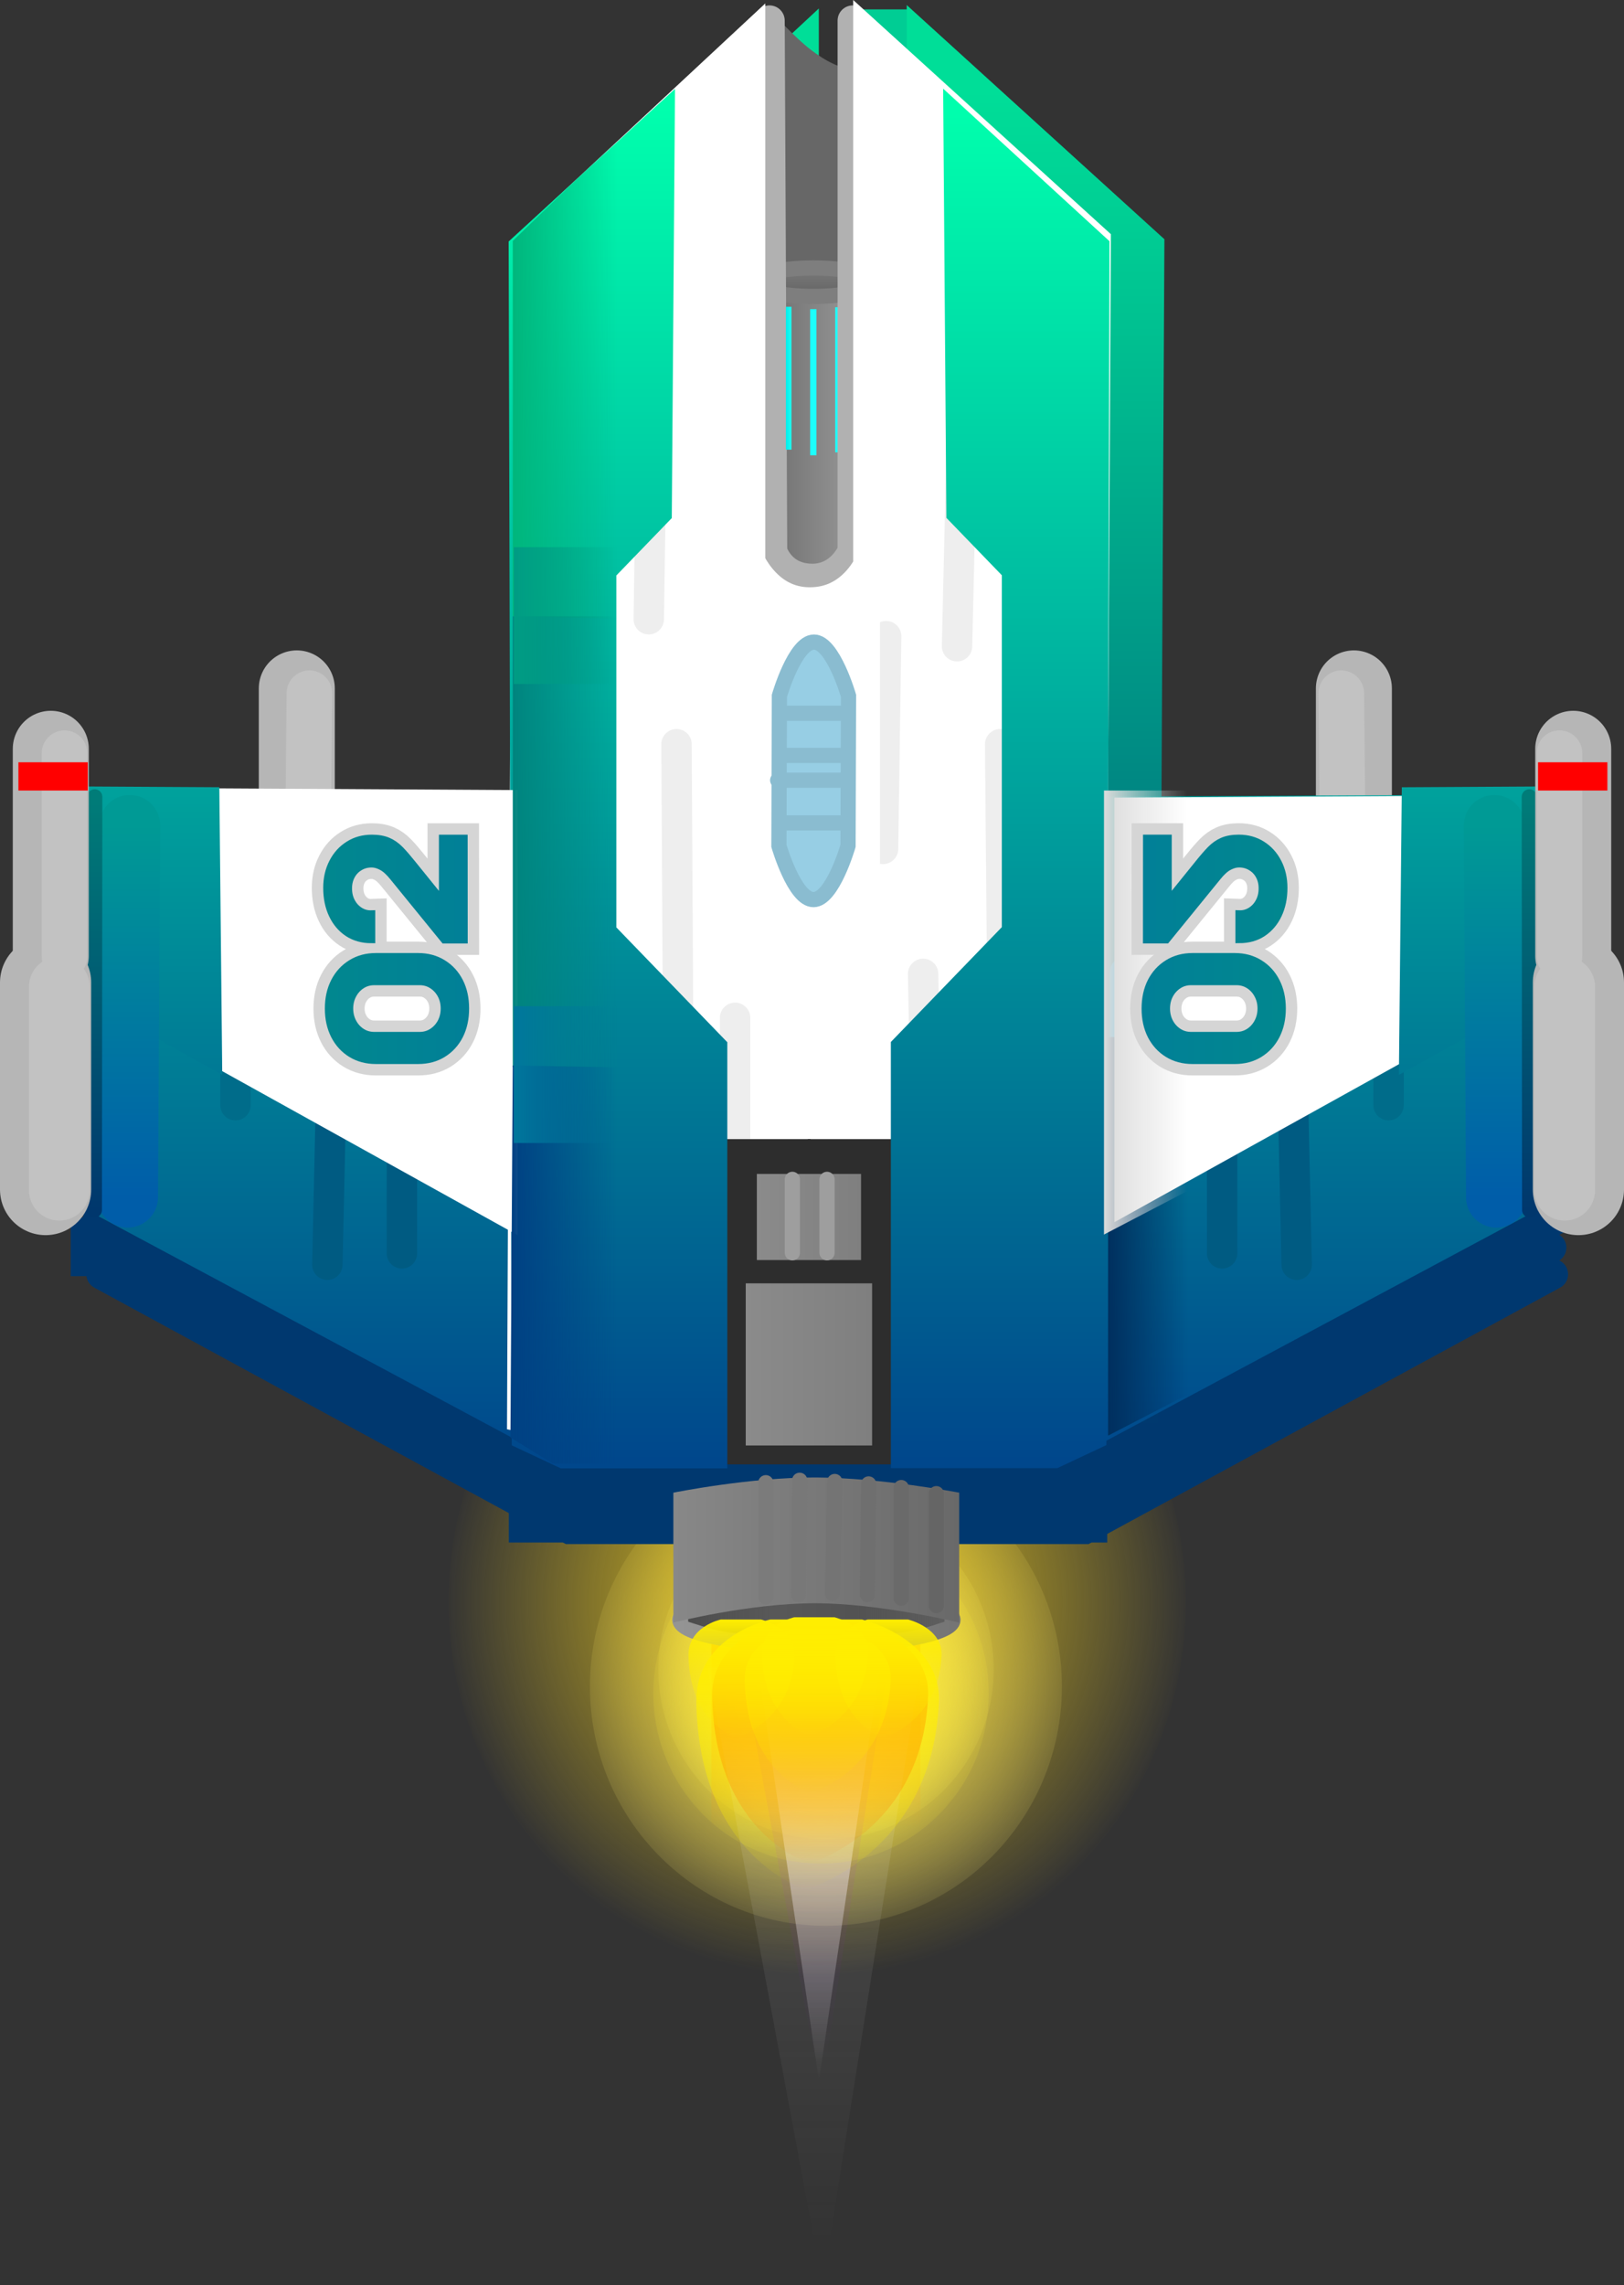 <svg version="1.1" xmlns="http://www.w3.org/2000/svg" xmlns:xlink="http://www.w3.org/1999/xlink" width="53.431" height="75.167" viewBox="0,0,53.431,75.167"><rect x="0" y="0" width="53.431" height="75.167" fill="#333333" stroke="none"/><defs><radialGradient cx="240.459" cy="208.211" r="8.851" gradientUnits="userSpaceOnUse" id="color-1"><stop offset="0" stop-color="#fff696"/><stop offset="1" stop-color="#fff696" stop-opacity="0"/></radialGradient><radialGradient cx="240.174" cy="205.428" r="12.29" gradientUnits="userSpaceOnUse" id="color-2"><stop offset="0" stop-color="#fcd81d"/><stop offset="1" stop-color="#fcd81d" stop-opacity="0"/></radialGradient><linearGradient x1="241.663" y1="155.725" x2="241.663" y2="199.683" gradientUnits="userSpaceOnUse" id="color-3"><stop offset="0" stop-color="#00de98"/><stop offset="1" stop-color="#00386f"/></linearGradient><linearGradient x1="241.663" y1="155.725" x2="241.663" y2="199.683" gradientUnits="userSpaceOnUse" id="color-4"><stop offset="0" stop-color="#00de98"/><stop offset="1" stop-color="#00386f"/></linearGradient><linearGradient x1="237.37" y1="167.871" x2="242.644" y2="167.871" gradientUnits="userSpaceOnUse" id="color-5"><stop offset="0" stop-color="#5f5f5f"/><stop offset="1" stop-color="#a8a8a8"/></linearGradient><linearGradient x1="240.047" y1="161.548" x2="240.047" y2="162.484" gradientUnits="userSpaceOnUse" id="color-6"><stop offset="0" stop-color="#7a7a7a"/><stop offset="1" stop-color="#646464"/></linearGradient><linearGradient x1="227.815" y1="178.865" x2="227.815" y2="200.904" gradientUnits="userSpaceOnUse" id="color-7"><stop offset="0" stop-color="#00a29c"/><stop offset="1" stop-color="#00478c"/></linearGradient><linearGradient x1="252.19" y1="178.865" x2="252.19" y2="200.904" gradientUnits="userSpaceOnUse" id="color-8"><stop offset="0" stop-color="#00a29c"/><stop offset="1" stop-color="#00478c"/></linearGradient><linearGradient x1="239.144" y1="165.175" x2="239.327" y2="165.175" gradientUnits="userSpaceOnUse" id="color-9"><stop offset="0" stop-color="#00eeec"/><stop offset="1" stop-color="#1cfff4"/></linearGradient><linearGradient x1="233.618" y1="156.23" x2="233.618" y2="200.786" gradientUnits="userSpaceOnUse" id="color-10"><stop offset="0" stop-color="#00ffad"/><stop offset="1" stop-color="#00478c"/></linearGradient><linearGradient x1="233.618" y1="156.23" x2="233.618" y2="200.786" gradientUnits="userSpaceOnUse" id="color-11"><stop offset="0" stop-color="#00ffad"/><stop offset="1" stop-color="#00478c"/></linearGradient><linearGradient x1="246.193" y1="156.222" x2="246.193" y2="200.778" gradientUnits="userSpaceOnUse" id="color-12"><stop offset="0" stop-color="#00ffad"/><stop offset="1" stop-color="#00478c"/></linearGradient><linearGradient x1="246.193" y1="156.222" x2="246.193" y2="200.778" gradientUnits="userSpaceOnUse" id="color-13"><stop offset="0" stop-color="#00ffad"/><stop offset="1" stop-color="#00478c"/></linearGradient><linearGradient x1="218.304" y1="178.605" x2="218.304" y2="188.091" gradientUnits="userSpaceOnUse" id="color-14"><stop offset="0" stop-color="#00a29c"/><stop offset="1" stop-color="#007995"/></linearGradient><linearGradient x1="249.743" y1="193.405" x2="252.379" y2="193.405" gradientUnits="userSpaceOnUse" id="color-15"><stop offset="0" stop-color="#002f5e"/><stop offset="1" stop-color="#002f5e" stop-opacity="0"/></linearGradient><linearGradient x1="249.609" y1="186.04" x2="252.347" y2="186.04" gradientUnits="userSpaceOnUse" id="color-16"><stop offset="0" stop-color="#dbdbdb"/><stop offset="1" stop-color="#dbdbdb" stop-opacity="0"/></linearGradient><linearGradient x1="237.822" y1="197.616" x2="241.98" y2="197.616" gradientUnits="userSpaceOnUse" id="color-17"><stop offset="0" stop-color="#8b8b8b"/><stop offset="1" stop-color="#7f7f7f"/></linearGradient><linearGradient x1="238.188" y1="192.766" x2="241.615" y2="192.766" gradientUnits="userSpaceOnUse" id="color-18"><stop offset="0" stop-color="#8b8b8b"/><stop offset="1" stop-color="#7f7f7f"/></linearGradient><linearGradient x1="261.607" y1="178.605" x2="261.607" y2="188.091" gradientUnits="userSpaceOnUse" id="color-19"><stop offset="0" stop-color="#00a29c"/><stop offset="1" stop-color="#007995"/></linearGradient><linearGradient x1="217.521" y1="179.885" x2="217.521" y2="192.115" gradientUnits="userSpaceOnUse" id="color-20"><stop offset="0" stop-color="#009a95"/><stop offset="1" stop-color="#005da9"/></linearGradient><linearGradient x1="262.485" y1="179.885" x2="262.485" y2="192.115" gradientUnits="userSpaceOnUse" id="color-21"><stop offset="0" stop-color="#009a95"/><stop offset="1" stop-color="#005da9"/></linearGradient><linearGradient x1="216.398" y1="178.946" x2="216.398" y2="192.536" gradientUnits="userSpaceOnUse" id="color-22"><stop offset="0" stop-color="#007c78"/><stop offset="1" stop-color="#00376d"/></linearGradient><linearGradient x1="263.608" y1="178.946" x2="263.608" y2="192.536" gradientUnits="userSpaceOnUse" id="color-23"><stop offset="0" stop-color="#007c78"/><stop offset="1" stop-color="#00376d"/></linearGradient><linearGradient x1="230.158" y1="179.103" x2="233.606" y2="179.103" gradientUnits="userSpaceOnUse" id="color-24"><stop offset="0" stop-color="#00b67c"/><stop offset="1" stop-color="#00b67c" stop-opacity="0"/></linearGradient><linearGradient x1="230.158" y1="179.103" x2="233.606" y2="179.103" gradientUnits="userSpaceOnUse" id="color-25"><stop offset="0" stop-color="#00847e"/><stop offset="1" stop-color="#00847e" stop-opacity="0"/></linearGradient><linearGradient x1="230.158" y1="179.103" x2="233.606" y2="179.103" gradientUnits="userSpaceOnUse" id="color-26"><stop offset="0" stop-color="#004183"/><stop offset="1" stop-color="#004183" stop-opacity="0"/></linearGradient><linearGradient x1="230.191" y1="172.983" x2="233.568" y2="172.983" gradientUnits="userSpaceOnUse" id="color-27"><stop offset="0" stop-color="#009c84"/><stop offset="1" stop-color="#009c84" stop-opacity="0"/></linearGradient><linearGradient x1="230.191" y1="188.083" x2="233.568" y2="188.083" gradientUnits="userSpaceOnUse" id="color-28"><stop offset="0" stop-color="#00779c"/><stop offset="1" stop-color="#00779c" stop-opacity="0"/></linearGradient><radialGradient cx="240.464" cy="207.643" r="6.289" gradientUnits="userSpaceOnUse" id="color-29"><stop offset="0" stop-color="#fff156"/><stop offset="1" stop-color="#fff156" stop-opacity="0"/></radialGradient><linearGradient x1="240.129" y1="206.576" x2="240.129" y2="212.848" gradientUnits="userSpaceOnUse" id="color-30"><stop offset="0" stop-color="#ff8600"/><stop offset="1" stop-color="#ff8600" stop-opacity="0"/></linearGradient><linearGradient x1="240.231" y1="204.322" x2="240.231" y2="221.186" gradientUnits="userSpaceOnUse" id="color-31"><stop offset="0" stop-color="#ffffff"/><stop offset="1" stop-color="#ffffff" stop-opacity="0"/></linearGradient><radialGradient cx="240.3" cy="208.445" r="6.289" gradientUnits="userSpaceOnUse" id="color-32"><stop offset="0" stop-color="#ffee35"/><stop offset="1" stop-color="#ffee35" stop-opacity="0"/></radialGradient><linearGradient x1="235.652" y1="206.021" x2="244.639" y2="206.021" gradientUnits="userSpaceOnUse" id="color-33"><stop offset="0" stop-color="#5f5f5f"/><stop offset="1" stop-color="#4c4c4c"/></linearGradient><linearGradient x1="235.652" y1="206.021" x2="244.639" y2="206.021" gradientUnits="userSpaceOnUse" id="color-34"><stop offset="0" stop-color="#949494"/><stop offset="1" stop-color="#757575"/></linearGradient><linearGradient x1="235.929" y1="204.219" x2="238.845" y2="204.219" gradientUnits="userSpaceOnUse" id="color-35"><stop offset="0" stop-color="#4c4c4c"/><stop offset="1" stop-color="#4c4c4c" stop-opacity="0"/></linearGradient><linearGradient x1="244.361" y1="204.219" x2="241.446" y2="204.219" gradientUnits="userSpaceOnUse" id="color-36"><stop offset="0" stop-color="#5f5f5f"/><stop offset="1" stop-color="#5f5f5f" stop-opacity="0"/></linearGradient><linearGradient x1="235.441" y1="203.973" x2="244.846" y2="203.973" gradientUnits="userSpaceOnUse" id="color-37"><stop offset="0" stop-color="#888888"/><stop offset="1" stop-color="#696969"/></linearGradient><linearGradient x1="239.359" y1="126.5" x2="239.359" y2="220.526" gradientUnits="userSpaceOnUse" id="color-38"><stop offset="0" stop-color="#a300f2"/><stop offset="1" stop-color="#a300f2" stop-opacity="0"/></linearGradient><linearGradient x1="239.078" y1="98.482" x2="239.078" y2="226.502" gradientUnits="userSpaceOnUse" id="color-39"><stop offset="0" stop-color="#f1f1f1"/><stop offset="1" stop-color="#f1f1f1" stop-opacity="0"/></linearGradient><linearGradient x1="240.271" y1="206.118" x2="240.271" y2="214.026" gradientUnits="userSpaceOnUse" id="color-40"><stop offset="0" stop-color="#ff4f00"/><stop offset="1" stop-color="#ff4f00" stop-opacity="0"/></linearGradient><linearGradient x1="240.19" y1="206.365" x2="240.19" y2="211.711" gradientUnits="userSpaceOnUse" id="color-41"><stop offset="0" stop-color="#ffd400"/><stop offset="1" stop-color="#ffd400" stop-opacity="0"/></linearGradient><linearGradient x1="240.188" y1="206.007" x2="240.188" y2="214.889" gradientUnits="userSpaceOnUse" id="color-42"><stop offset="0" stop-color="#ffee00"/><stop offset="1" stop-color="#ffee00" stop-opacity="0"/></linearGradient><linearGradient x1="240.102" y1="205.934" x2="240.102" y2="209.821" gradientUnits="userSpaceOnUse" id="color-43"><stop offset="0" stop-color="#ffee00"/><stop offset="1" stop-color="#ffee00" stop-opacity="0"/></linearGradient><linearGradient x1="242.519" y1="206.007" x2="242.519" y2="209.894" gradientUnits="userSpaceOnUse" id="color-44"><stop offset="0" stop-color="#ffee00"/><stop offset="1" stop-color="#ffee00" stop-opacity="0"/></linearGradient><linearGradient x1="237.685" y1="206.007" x2="237.685" y2="209.894" gradientUnits="userSpaceOnUse" id="color-45"><stop offset="0" stop-color="#ffee00"/><stop offset="1" stop-color="#ffee00" stop-opacity="0"/></linearGradient><linearGradient x1="224.046" y1="181.98" x2="228.55" y2="181.98" gradientUnits="userSpaceOnUse" id="color-46"><stop offset="0" stop-color="#01878f"/><stop offset="1" stop-color="#018097"/></linearGradient><linearGradient x1="224.046" y1="181.98" x2="228.55" y2="181.98" gradientUnits="userSpaceOnUse" id="color-47"><stop offset="0" stop-color="#01878f"/><stop offset="1" stop-color="#018097"/></linearGradient><linearGradient x1="224.102" y1="185.91" x2="228.596" y2="185.91" gradientUnits="userSpaceOnUse" id="color-48"><stop offset="0" stop-color="#01878f"/><stop offset="1" stop-color="#018097"/></linearGradient><linearGradient x1="224.102" y1="185.91" x2="228.596" y2="185.91" gradientUnits="userSpaceOnUse" id="color-49"><stop offset="0" stop-color="#01878f"/><stop offset="1" stop-color="#018097"/></linearGradient><linearGradient x1="255.521" y1="181.98" x2="251.018" y2="181.98" gradientUnits="userSpaceOnUse" id="color-50"><stop offset="0" stop-color="#01878f"/><stop offset="1" stop-color="#018097"/></linearGradient><linearGradient x1="255.521" y1="181.98" x2="251.018" y2="181.98" gradientUnits="userSpaceOnUse" id="color-51"><stop offset="0" stop-color="#01878f"/><stop offset="1" stop-color="#018097"/></linearGradient><linearGradient x1="255.466" y1="185.91" x2="250.971" y2="185.91" gradientUnits="userSpaceOnUse" id="color-52"><stop offset="0" stop-color="#01878f"/><stop offset="1" stop-color="#018097"/></linearGradient><linearGradient x1="255.466" y1="185.91" x2="250.971" y2="185.91" gradientUnits="userSpaceOnUse" id="color-53"><stop offset="0" stop-color="#01878f"/><stop offset="1" stop-color="#018097"/></linearGradient></defs><g transform="translate(-213.287,-152.733)"><g data-paper-data="{&quot;isPaintingLayer&quot;:true}" fill-rule="nonzero" stroke-linejoin="miter" stroke-miterlimit="10" stroke-dasharray="" stroke-dashoffset="0" style="mix-blend-mode: normal"><path d="M241.188,156.167v-3.125h2v3.125z" fill="#00cd94" stroke="none" stroke-width="0" stroke-linecap="butt"/><path d="M248.224,208.211c0,4.349 -3.476,7.874 -7.764,7.874c-4.288,0 -7.764,-3.526 -7.764,-7.874c0,-4.349 3.476,-7.874 7.764,-7.874c4.288,0 7.764,3.526 7.764,7.874z" fill="url(#color-1)" stroke="none" stroke-width="0" stroke-linecap="butt"/><path d="M252.3,205.428c0,6.823 -5.429,12.355 -12.126,12.355c-6.697,0 -12.126,-5.531 -12.126,-12.355c0,-6.823 5.429,-12.355 12.126,-12.355c6.697,0 12.126,5.531 12.126,12.355z" fill="url(#color-2)" stroke="none" stroke-width="0" stroke-linecap="butt"/><path d="M263.016,192.559l-14.382,7.778" fill="none" stroke="#00386f" stroke-width="2.5" stroke-linecap="round"/><g><g fill="none" stroke="#00386f" stroke-width="1" stroke-linecap="round"><g><path d="M240.301,203.026h-8.271l-15.402,-8.375"/><path d="M240.358,202.151h-8.271l-15.402,-8.375"/><path d="M240.187,201.214h-8.271l-15.402,-8.375"/></g><g><path d="M264.378,194.651l-15.402,8.375h-8.271"/><path d="M264.321,193.776l-15.402,8.375h-8.271"/><path d="M264.492,192.839l-15.402,8.375h-8.271"/></g></g><path d="M230.028,203.476v-3.429h19.688v3.429z" fill="#00386f" stroke="none" stroke-width="0" stroke-linecap="butt"/></g><path d="M232.983,198.894l0.165,-37.581l5.829,-5.429v15.663c0,0 0.73,1.921 2.717,1.921c1.952,0 2.675,-1.791 2.675,-1.791v-15.953l5.975,5.429l-0.197,37.762l-2.688,0.711l-10.559,0.057z" fill="url(#color-3)" stroke="url(#color-4)" stroke-width="2.5" stroke-linecap="round"/><path d="M238.606,153.047c0,0 0.803,0.912 1.411,1.364c0.607,0.452 0.952,0.538 1.328,0.636c0.376,0.099 0.747,-0.091 0.747,-0.091l1.245,16.909l-7.717,1.364z" fill="#676767" stroke="#ff0000" stroke-width="0" stroke-linecap="round"/><g fill="none" stroke-linecap="round"><g stroke="#b6b6b6" stroke-width="2.5"><path d="M223.052,179.469v-4.091"/></g><path d="M223.426,179.719l0.041,-4.182" stroke="#c2c2c2" stroke-width="1.5"/></g><g data-paper-data="{&quot;index&quot;:null}" fill="none" stroke-linecap="round"><g stroke="#b6b6b6" stroke-width="2.5"><path d="M257.831,175.378v4.091"/></g><path d="M257.457,179.719l-0.041,-4.182" stroke="#c2c2c2" stroke-width="1.5"/></g><path d="M237.37,173.77v-11.798h5.273v11.798z" fill="url(#color-5)" stroke="none" stroke-width="0" stroke-linecap="butt"/><path d="M242.013,162.016c0,0.258 -0.88,0.468 -1.966,0.468c-1.086,0 -1.966,-0.209 -1.966,-0.468c0,-0.258 0.88,-0.468 1.966,-0.468c1.086,0 1.966,0.209 1.966,0.468z" fill="url(#color-6)" stroke="#7e7e7e" stroke-width="0.5" stroke-linecap="butt"/><path d="M215.614,194.714v-1.938h0.97v1.938z" fill="#00386f" stroke="none" stroke-width="0" stroke-linecap="butt"/><path d="M215.975,178.865l24.07,0.125l-0.043,21.914l-8.304,-0.039l-16.112,-8.625z" fill="url(#color-7)" stroke="#b6b6b6" stroke-width="0" stroke-linecap="round"/><path d="M216.686,180.248v-1.357h1.76v1.357z" fill="#00bcfb" stroke="none" stroke-width="0" stroke-linecap="butt"/><path d="M238.852,199.605v-19.286" fill="none" stroke="#3195b6" stroke-width="2.5" stroke-linecap="round"/><path d="M237.743,183.748v-4.714h2.282v4.714z" fill="#f00000" stroke="none" stroke-width="0" stroke-linecap="butt"/><path d="M237.743,200.819v-6h2.282v6z" fill="#0098ca" stroke="none" stroke-width="0" stroke-linecap="butt"/><path d="M229.704,191.901v-7.188" fill="none" stroke="#00bcfb" stroke-width="1" stroke-linecap="round"/><path d="M231.359,192.464l0.114,-8.688" fill="none" stroke="#f50000" stroke-width="1" stroke-linecap="round"/><path d="M221.034,189.089v-7.938" fill="none" stroke="#006c8a" stroke-width="1" stroke-linecap="round"/><path d="M226.51,193.964v-11.875" fill="none" stroke="#005b82" stroke-width="1" stroke-linecap="round"/><path d="M234.268,184.276l-0.057,11.188" fill="none" stroke="#fa0000" stroke-width="1" stroke-linecap="round"/><path d="M224.057,194.339l0.114,-5.125" fill="none" stroke="#005b82" stroke-width="1" stroke-linecap="round"/><path d="M236.493,192.401l-0.057,-11" fill="none" stroke="#fa0000" stroke-width="1" stroke-linecap="round"/><path d="M263.421,194.714v-1.938h0.97v1.938z" fill="#00386f" stroke="none" stroke-width="0" stroke-linecap="butt"/><path d="M264.42,192.24l-16.112,8.625l-8.304,0.039l-0.043,-21.914l24.07,-0.125z" fill="url(#color-8)" stroke="#b6b6b6" stroke-width="0" stroke-linecap="round"/><path d="M261.559,180.248v-1.357h1.76v1.357z" fill="#00b1ec" stroke="none" stroke-width="0" stroke-linecap="butt"/><path d="M241.154,180.319v19.286" fill="none" stroke="#3195b6" stroke-width="2.5" stroke-linecap="round"/><path d="M239.98,183.748v-4.714h2.282v4.714z" fill="#f00000" stroke="none" stroke-width="0" stroke-linecap="butt"/><path d="M239.98,200.819v-6h2.282v6z" fill="#0098ca" stroke="none" stroke-width="0" stroke-linecap="butt"/><path d="M250.301,191.901v-7.188" fill="none" stroke="#00bcfb" stroke-width="1" stroke-linecap="round"/><path d="M248.647,192.464l-0.114,-8.688" fill="none" stroke="#f50000" stroke-width="1" stroke-linecap="round"/><path d="M258.972,189.089v-7.938" fill="none" stroke="#006c8a" stroke-width="1" stroke-linecap="round"/><path d="M253.496,182.089v11.875" fill="none" stroke="#005b82" stroke-width="1" stroke-linecap="round"/><path d="M245.795,195.464l-0.057,-11.188" fill="none" stroke="#fa0000" stroke-width="1" stroke-linecap="round"/><path d="M255.835,189.214l0.114,5.125" fill="none" stroke="#005b82" stroke-width="1" stroke-linecap="round"/><path d="M243.513,192.401l0.057,-11" fill="none" stroke="#fa0000" stroke-width="1" stroke-linecap="round"/><path d="M240.766,167.613v-4.774h0.236v4.774z" fill="#1dfffb" stroke="none" stroke-width="0" stroke-linecap="butt"/><path d="M241.344,153.411v17.455c0,0 -0.376,0.959 -1.411,0.909c-1.011,-0.049 -1.245,-0.909 -1.245,-0.909l-0.083,-17.455" fill="none" stroke="#b1b1b1" stroke-width="1" stroke-linecap="round"/><path d="M231.222,198.728l0.165,-37.581l5.829,-5.429v15.663c0,0 0.73,1.921 2.717,1.921c1.952,0 2.675,-1.791 2.675,-1.791v-15.953l5.975,5.429l-0.197,37.762l-2.688,0.711l-10.559,0.057z" fill="#ffffff" stroke="#ffffff" stroke-width="2.5" stroke-linecap="round"/><path d="M235.545,177.214l0.101,18.333" fill="none" stroke="#eeeeee" stroke-width="1" stroke-linecap="round"/><path d="M246.295,188.992l-0.101,-11.778" fill="none" stroke="#eeeeee" stroke-width="1" stroke-linecap="round"/><path d="M243.658,184.77l0.203,10.667" fill="none" stroke="#eeeeee" stroke-width="1" stroke-linecap="round"/><path d="M237.472,199.548v-13.333" fill="none" stroke="#eeeeee" stroke-width="1" stroke-linecap="round"/><path d="M242.441,173.659l-0.101,7" fill="none" stroke="#eeeeee" stroke-width="1" stroke-linecap="round"/><path d="M234.835,159.325l-0.203,13.778" fill="none" stroke="#eeeeee" stroke-width="1" stroke-linecap="round"/><path d="M247.512,160.325l-0.203,12.111" fill="none" stroke="#fa0000" stroke-width="1" stroke-linecap="round"/><path d="M245.078,160.992l-0.304,13" fill="none" stroke="#eeeeee" stroke-width="1" stroke-linecap="round"/><path d="M239.144,167.525v-4.7h0.183v4.7z" fill="url(#color-9)" stroke="none" stroke-width="0" stroke-linecap="butt"/><path d="M239.942,167.709v-4.806h0.206v4.806z" fill="#1dfffb" stroke="none" stroke-width="0" stroke-linecap="butt"/><path d="M238.487,175.832l1.291,-1.057l1.375,0.912v7.723l-1.333,0.547l-1.333,-0.693z" fill="#8cffff" stroke="#7e7e7e" stroke-width="0.5" stroke-linecap="round"/><path d="M241.056,175.694l-1.312,1.125l-1.198,-0.875" fill="none" stroke="#55eded" stroke-width="0.5" stroke-linecap="round"/><path d="M238.774,183.194l0.913,-0.688l1.141,0.812" fill="none" stroke="#55eded" stroke-width="0.5" stroke-linecap="round"/><path d="M239.972,183.632l-0.171,-0.562l-0.057,-6.562l0.057,-1.5" fill="none" stroke="#4fdada" stroke-width="0.5" stroke-linecap="round"/><path d="M238.487,175.832l1.291,-1.057l1.375,0.912v7.723l-1.333,0.547l-1.333,-0.693z" fill="none" stroke="#7e7e7e" stroke-width="0.5" stroke-linecap="round"/><path d="M240.036,176.95l0.848,-0.821l0.022,6.988l-0.891,-0.786z" fill="#5cffff" stroke="none" stroke-width="0" stroke-linecap="round"/><path d="M240.021,182.995l0.632,0.37l-0.471,0.132z" fill="#57f3f3" stroke="#56eeee" stroke-width="0" stroke-linecap="round"/><path d="M239.539,182.321l-0.848,0.664l-0.022,-6.804l0.891,0.786z" data-paper-data="{&quot;index&quot;:null}" fill="#87ffff" stroke="none" stroke-width="0" stroke-linecap="round"/><path d="M236.489,200.905v-10.7h3.468v10.7z" fill="#2d2d2d" stroke="none" stroke-width="0" stroke-linecap="butt"/><path d="M239.866,200.905v-10.7h3.468v10.7z" data-paper-data="{&quot;index&quot;:null}" fill="#2d2d2d" stroke="none" stroke-width="0" stroke-linecap="butt"/><path d="M239.7,183.63l-0.687,-0.343l0.56,-0.37z" data-paper-data="{&quot;index&quot;:null}" fill="#5afbfb" stroke="#56eeee" stroke-width="0" stroke-linecap="round"/><path d="M235.241,156.23l-0.101,13.444l-1.825,1.889v11.778l3.651,3.778v13.667h-5.172l-1.42,-0.667l-0.101,-39.333z" fill="url(#color-10)" stroke="url(#color-11)" stroke-width="0.5" stroke-linecap="round"/><path d="M249.54,160.778l-0.101,39.333l-1.42,0.667h-5.172v-13.667l3.651,-3.778v-11.778l-1.825,-1.889l-0.101,-13.444z" data-paper-data="{&quot;index&quot;:null}" fill="url(#color-12)" stroke="url(#color-13)" stroke-width="0.5" stroke-linecap="round"/><path d="M230.064,192.938l-13.691,-7.6l-0.091,-6.444l13.782,0.078z" fill="#ffffff" stroke="#ffffff" stroke-width="0.5" stroke-linecap="round"/><path d="M220.599,188.091l-4.492,-2.494l-0.099,-6.992l4.495,0.025z" fill="url(#color-14)" stroke="#ff9b00" stroke-width="0" stroke-linecap="round"/><path d="M249.743,199.96v-13.111h2.637v11.749z" fill="url(#color-15)" stroke="none" stroke-width="0" stroke-linecap="butt"/><path d="M249.951,178.972l13.782,-0.078l-0.091,6.444l-13.691,7.6z" data-paper-data="{&quot;index&quot;:null}" fill="#ffffff" stroke="#ffffff" stroke-width="0" stroke-linecap="round"/><path d="M237.858,184.733v-12.5h4.381v12.5z" fill="#ffffff" stroke="none" stroke-width="0" stroke-linecap="butt"/><g stroke="#8abcd0" stroke-width="0.5" stroke-linecap="round"><path d="M241.188,180.558c0,0 -0.509,1.768 -1.137,1.768c-0.627,0 -1.137,-1.768 -1.137,-1.768l0.016,-4.935c0,0 0.509,-1.768 1.137,-1.768c0.627,0 1.137,1.768 1.137,1.768z" fill="#97cee4"/><path d="M241.004,176.196h-1.964" fill="none"/><path d="M239.04,177.584h1.874" fill="none"/><path d="M238.951,179.804h2.053" fill="none"/><path d="M240.926,178.399h-2.053" fill="none"/></g><path d="M249.609,193.344v-14.607h2.738v13.179z" fill="url(#color-16)" stroke="none" stroke-width="0" stroke-linecap="butt"/><path d="M237.822,200.283v-5.333h4.158v5.333z" fill="url(#color-17)" stroke="none" stroke-width="0" stroke-linecap="butt"/><path d="M238.188,194.183v-2.833h3.428v2.833z" fill="url(#color-18)" stroke="none" stroke-width="0" stroke-linecap="butt"/><path d="M239.356,191.528v2.417" fill="none" stroke="#9e9e9e" stroke-width="0.5" stroke-linecap="round"/><path d="M240.497,191.528v2.417" fill="none" stroke="#9e9e9e" stroke-width="0.5" stroke-linecap="round"/><path d="M259.408,178.631l4.495,-0.025l-0.099,6.992l-4.492,2.494z" data-paper-data="{&quot;index&quot;:null}" fill="url(#color-19)" stroke="#ff9b00" stroke-width="0" stroke-linecap="round"/><path d="M217.486,192.115l0.07,-12.231" fill="none" stroke="url(#color-20)" stroke-width="2" stroke-linecap="round"/><path d="M262.45,179.885l0.07,12.231" fill="none" stroke="url(#color-21)" stroke-width="2" stroke-linecap="round"/><path d="M216.392,192.536l0.012,-13.59" fill="none" stroke="url(#color-22)" stroke-width="0.5" stroke-linecap="round"/><path d="M263.602,178.946l0.012,13.59" fill="none" stroke="url(#color-23)" stroke-width="0.5" stroke-linecap="round"/><path d="M230.158,173.006v-12.347l3.448,-3.333v15.764z" fill="url(#color-24)" stroke="none" stroke-width="0" stroke-linecap="butt"/><path d="M230.158,187.839v-14.833h3.448v14.833z" fill="url(#color-25)" stroke="none" stroke-width="0" stroke-linecap="butt"/><path d="M230.081,200.02l0.076,-12.236l3.448,0.058v13.039h-2.13z" fill="url(#color-26)" stroke="none" stroke-width="0" stroke-linecap="butt"/><path d="M230.191,175.233v-4.5h3.377v4.5z" fill="url(#color-27)" stroke="none" stroke-width="0" stroke-linecap="butt"/><path d="M230.191,190.333v-4.5h3.377v4.5z" fill="url(#color-28)" stroke="none" stroke-width="0" stroke-linecap="butt"/><g fill="none" stroke-linecap="round"><path d="M214.958,184.177v-6.812" stroke="#b6b6b6" stroke-width="2.5"/><g><path d="M214.787,185.052v6.812" stroke="#b6b6b6" stroke-width="3"/><path d="M215.239,191.885v-6.688" stroke="#c2c2c2" stroke-width="2"/></g><path d="M215.41,177.51v6.688" stroke="#c2c2c2" stroke-width="1.5"/></g><g data-paper-data="{&quot;index&quot;:null}" fill="none" stroke-linecap="round"><path d="M265.047,184.177v-6.812" stroke="#b6b6b6" stroke-width="2.5"/><g><path d="M265.218,185.052v6.812" stroke="#b6b6b6" stroke-width="3"/><path d="M264.766,185.197v6.688" stroke="#c2c2c2" stroke-width="2"/></g><path d="M264.595,184.197v-6.688" stroke="#c2c2c2" stroke-width="1.5"/></g><path d="M245.98,207.643c0,3.09 -2.47,5.595 -5.517,5.595c-3.047,0 -5.517,-2.505 -5.517,-5.595c0,-3.09 2.47,-5.595 5.517,-5.595c3.047,0 5.517,2.505 5.517,5.595z" fill="url(#color-29)" stroke="none" stroke-width="0" stroke-linecap="butt"/><path d="M236.693,212.848v-6.273c0,0 1.629,-0.455 3.436,-0.455c1.928,0 3.436,0.455 3.436,0.455v6.273z" fill="url(#color-30)" stroke="none" stroke-width="0" stroke-linecap="butt"/><path d="M242.718,204.322l-2.487,16.864l-2.487,-16.864z" fill="url(#color-31)" stroke="#000000" stroke-width="0" stroke-linecap="round"/><path d="M245.817,208.445c0,3.09 -2.47,5.595 -5.517,5.595c-3.047,0 -5.517,-2.505 -5.517,-5.595c0,-3.09 2.47,-5.595 5.517,-5.595c3.047,0 5.517,2.505 5.517,5.595z" fill="url(#color-32)" stroke="none" stroke-width="0" stroke-linecap="butt"/><path d="M244.639,206.021c0,0.464 -2.012,0.841 -4.493,0.841c-2.482,0 -4.493,-0.376 -4.493,-0.841c0,-0.464 2.012,-0.841 4.493,-0.841c2.482,0 4.493,0.376 4.493,0.841z" fill="url(#color-33)" stroke="url(#color-34)" stroke-width="0.5" stroke-linecap="butt"/><path d="M235.929,206.081v-3.724h2.916l0.034,4.207c0,0 -1.145,-0.044 -1.659,-0.128c-0.464,-0.076 -1.291,-0.355 -1.291,-0.355z" fill="url(#color-35)" stroke="none" stroke-width="0" stroke-linecap="butt"/><path d="M243.07,206.436c-0.514,0.084 -1.659,0.128 -1.659,0.128l0.034,-4.207h2.916v3.724c0,0 -0.827,0.279 -1.291,0.355z" data-paper-data="{&quot;index&quot;:null}" fill="url(#color-36)" stroke="none" stroke-width="0" stroke-linecap="butt"/><path d="M235.441,206.109v-4.273c0,0 2.525,-0.512 4.702,-0.5c2.177,0.012 4.702,0.5 4.702,0.5v4.273c0,0 -2.609,-0.636 -4.748,-0.636c-2.169,0 -4.657,0.636 -4.657,0.636z" fill="url(#color-37)" stroke="none" stroke-width="0" stroke-linecap="butt"/><path d="M244.093,201.868v3.68" fill="none" stroke="#656565" stroke-width="0.5" stroke-linecap="round"/><path d="M242.939,201.668v3.64" fill="none" stroke="#6a6a6a" stroke-width="0.5" stroke-linecap="round"/><path d="M241.865,201.548l-0.04,3.64" fill="none" stroke="#6f6f6f" stroke-width="0.5" stroke-linecap="round"/><path d="M240.671,205.148l0.08,-3.68" fill="none" stroke="#747474" stroke-width="0.5" stroke-linecap="round"/><path d="M239.557,205.188l0.04,-3.76" fill="none" stroke="#787878" stroke-width="0.5" stroke-linecap="round"/><path d="M238.483,201.508v3.76" fill="none" stroke="#7b7b7b" stroke-width="0.5" stroke-linecap="round"/><g stroke="#000000" stroke-width="0" stroke-linecap="round"><path d="M242.657,206.621l-2.363,14.932l-2.782,-14.932z" fill="url(#color-38)"/><path d="M243.568,207.57l-3.218,20.331l-3.788,-20.331z" fill="url(#color-39)"/><path d="M241.57,206.118c0,0 2.332,0.547 2.252,2.416c-0.19,4.468 -3.898,5.491 -3.898,5.491c0,0 -3.128,-0.91 -3.205,-5.491c-0.033,-1.951 2.166,-2.416 2.166,-2.416z" fill="url(#color-40)"/><path d="M241.069,206.365c0,0 1.577,0.37 1.523,1.633c-0.129,3.021 -2.635,3.712 -2.635,3.712c0,0 -2.115,-0.615 -2.167,-3.712c-0.022,-1.319 1.464,-1.633 1.464,-1.633z" fill="url(#color-41)"/><path d="M241.647,206.007c0,0 2.62,0.614 2.53,2.714c-0.214,5.019 -4.379,6.168 -4.379,6.168c0,0 -3.514,-1.022 -3.6,-6.168c-0.037,-2.191 2.433,-2.714 2.433,-2.714z" fill="url(#color-42)"/><path d="M240.741,205.934c0,0 1.146,0.269 1.107,1.188c-0.094,2.196 -1.916,2.7 -1.916,2.7c0,0 -1.538,-0.447 -1.576,-2.7c-0.016,-0.959 1.065,-1.188 1.065,-1.188z" fill="url(#color-43)"/><path d="M243.158,206.007c0,0 1.146,0.269 1.107,1.188c-0.094,2.196 -1.916,2.7 -1.916,2.7c0,0 -1.538,-0.447 -1.576,-2.7c-0.016,-0.959 1.065,-1.188 1.065,-1.188z" fill="url(#color-44)"/><path d="M238.324,206.007c0,0 1.146,0.269 1.107,1.188c-0.094,2.196 -1.916,2.7 -1.916,2.7c0,0 -1.538,-0.447 -1.576,-2.7c-0.016,-0.959 1.065,-1.188 1.065,-1.188z" fill="url(#color-45)"/></g><g fill="#01878f" stroke="#d5d5d5" stroke-width="1" stroke-linecap="square"><g><path d="M228.55,183.645h-0.642l-1.685,-2.069c-0.131,-0.163 -0.255,-0.275 -0.371,-0.336c-0.117,-0.063 -0.229,-0.095 -0.338,-0.095c-0.147,0 -0.278,0.035 -0.393,0.105c-0.117,0.068 -0.209,0.164 -0.276,0.286c-0.067,0.123 -0.101,0.263 -0.101,0.42c0,0.168 0.035,0.317 0.105,0.446c0.07,0.13 0.164,0.23 0.28,0.302c0.117,0.072 0.243,0.105 0.379,0.1v0.832c-0.296,0 -0.553,-0.072 -0.772,-0.215c-0.219,-0.145 -0.388,-0.345 -0.508,-0.599c-0.121,-0.254 -0.182,-0.548 -0.182,-0.882c0,-0.31 0.063,-0.587 0.189,-0.832c0.126,-0.247 0.3,-0.44 0.522,-0.58c0.222,-0.142 0.477,-0.213 0.765,-0.213c0.211,0 0.388,0.032 0.532,0.095c0.142,0.061 0.274,0.154 0.395,0.278c0.12,0.124 0.253,0.278 0.4,0.462l1.189,1.471l-0.185,0.074v-2.379h0.695z"/><path d="M228.596,185.91c0,0.335 -0.065,0.631 -0.194,0.887c-0.131,0.255 -0.314,0.454 -0.548,0.598c-0.234,0.144 -0.504,0.215 -0.81,0.215h-1.391c-0.304,0 -0.574,-0.072 -0.808,-0.215c-0.234,-0.144 -0.417,-0.343 -0.548,-0.598c-0.131,-0.257 -0.197,-0.552 -0.197,-0.887c0,-0.335 0.066,-0.63 0.197,-0.885c0.131,-0.255 0.314,-0.454 0.548,-0.598c0.234,-0.145 0.503,-0.218 0.808,-0.218h1.391c0.306,0 0.576,0.073 0.81,0.218c0.234,0.144 0.417,0.343 0.548,0.598c0.13,0.255 0.194,0.55 0.194,0.885zM227.911,185.91c0,-0.168 -0.036,-0.319 -0.108,-0.454c-0.073,-0.135 -0.172,-0.242 -0.295,-0.321c-0.123,-0.079 -0.261,-0.118 -0.412,-0.118h-1.496c-0.153,0 -0.291,0.039 -0.414,0.118c-0.123,0.079 -0.221,0.186 -0.293,0.321c-0.073,0.135 -0.11,0.286 -0.11,0.454c0,0.166 0.037,0.317 0.11,0.454c0.072,0.135 0.169,0.242 0.293,0.321c0.123,0.079 0.261,0.118 0.414,0.118h1.496c0.151,0 0.289,-0.039 0.412,-0.118c0.123,-0.079 0.222,-0.186 0.295,-0.321c0.072,-0.137 0.108,-0.288 0.108,-0.454z"/></g><g data-paper-data="{&quot;index&quot;:null}"><path d="M251.018,180.315h0.695v2.379l-0.185,-0.074l1.189,-1.471c0.147,-0.184 0.28,-0.338 0.4,-0.462c0.121,-0.124 0.253,-0.217 0.395,-0.278c0.144,-0.063 0.321,-0.095 0.532,-0.095c0.288,0 0.542,0.071 0.765,0.213c0.222,0.14 0.396,0.334 0.522,0.58c0.126,0.245 0.189,0.523 0.189,0.832c0,0.334 -0.061,0.628 -0.182,0.882c-0.12,0.254 -0.289,0.453 -0.508,0.599c-0.219,0.144 -0.476,0.215 -0.772,0.215v-0.832c0.136,0.005 0.262,-0.028 0.379,-0.1c0.117,-0.072 0.21,-0.172 0.28,-0.302c0.07,-0.13 0.105,-0.278 0.105,-0.446c0,-0.158 -0.034,-0.298 -0.101,-0.42c-0.067,-0.123 -0.159,-0.218 -0.276,-0.286c-0.115,-0.07 -0.246,-0.105 -0.393,-0.105c-0.109,0 -0.221,0.032 -0.338,0.095c-0.117,0.061 -0.24,0.173 -0.371,0.336l-1.685,2.069h-0.642z"/><path d="M251.165,185.025c0.131,-0.255 0.314,-0.454 0.548,-0.598c0.234,-0.145 0.504,-0.218 0.81,-0.218h1.391c0.304,0 0.574,0.073 0.808,0.218c0.234,0.144 0.417,0.343 0.548,0.598c0.131,0.255 0.197,0.55 0.197,0.885c0,0.335 -0.066,0.631 -0.197,0.887c-0.131,0.255 -0.314,0.454 -0.548,0.598c-0.234,0.144 -0.503,0.215 -0.808,0.215h-1.391c-0.306,0 -0.576,-0.072 -0.81,-0.215c-0.234,-0.144 -0.417,-0.343 -0.548,-0.598c-0.13,-0.257 -0.194,-0.552 -0.194,-0.887c0,-0.335 0.065,-0.63 0.194,-0.885zM251.765,186.364c0.073,0.135 0.172,0.242 0.295,0.321c0.123,0.079 0.261,0.118 0.412,0.118h1.496c0.153,0 0.291,-0.039 0.414,-0.118c0.123,-0.079 0.221,-0.186 0.293,-0.321c0.073,-0.137 0.11,-0.288 0.11,-0.454c0,-0.168 -0.037,-0.319 -0.11,-0.454c-0.072,-0.135 -0.169,-0.242 -0.293,-0.321c-0.123,-0.079 -0.261,-0.118 -0.414,-0.118h-1.496c-0.151,0 -0.289,0.039 -0.412,0.118c-0.123,0.079 -0.222,0.186 -0.295,0.321c-0.072,0.135 -0.108,0.286 -0.108,0.454c0,0.166 0.036,0.317 0.108,0.454z"/></g></g><g stroke-width="0.25" stroke-linecap="square"><g><path d="M228.55,183.645h-0.642l-1.685,-2.069c-0.131,-0.163 -0.255,-0.275 -0.371,-0.336c-0.117,-0.063 -0.229,-0.095 -0.338,-0.095c-0.147,0 -0.278,0.035 -0.393,0.105c-0.117,0.068 -0.209,0.164 -0.276,0.286c-0.067,0.123 -0.101,0.263 -0.101,0.42c0,0.168 0.035,0.317 0.105,0.446c0.07,0.13 0.164,0.23 0.28,0.302c0.117,0.072 0.243,0.105 0.379,0.1v0.832c-0.296,0 -0.553,-0.072 -0.772,-0.215c-0.219,-0.145 -0.388,-0.345 -0.508,-0.599c-0.121,-0.254 -0.182,-0.548 -0.182,-0.882c0,-0.31 0.063,-0.587 0.189,-0.832c0.126,-0.247 0.3,-0.44 0.522,-0.58c0.222,-0.142 0.477,-0.213 0.765,-0.213c0.211,0 0.388,0.032 0.532,0.095c0.142,0.061 0.274,0.154 0.395,0.278c0.12,0.124 0.253,0.278 0.4,0.462l1.189,1.471l-0.185,0.074v-2.379h0.695z" fill="url(#color-46)" stroke="url(#color-47)"/><path d="M228.596,185.91c0,0.335 -0.065,0.631 -0.194,0.887c-0.131,0.255 -0.314,0.454 -0.548,0.598c-0.234,0.144 -0.504,0.215 -0.81,0.215h-1.391c-0.304,0 -0.574,-0.072 -0.808,-0.215c-0.234,-0.144 -0.417,-0.343 -0.548,-0.598c-0.131,-0.257 -0.197,-0.552 -0.197,-0.887c0,-0.335 0.066,-0.63 0.197,-0.885c0.131,-0.255 0.314,-0.454 0.548,-0.598c0.234,-0.145 0.503,-0.218 0.808,-0.218h1.391c0.306,0 0.576,0.073 0.81,0.218c0.234,0.144 0.417,0.343 0.548,0.598c0.13,0.255 0.194,0.55 0.194,0.885zM227.911,185.91c0,-0.168 -0.036,-0.319 -0.108,-0.454c-0.073,-0.135 -0.172,-0.242 -0.295,-0.321c-0.123,-0.079 -0.261,-0.118 -0.412,-0.118h-1.496c-0.153,0 -0.291,0.039 -0.414,0.118c-0.123,0.079 -0.221,0.186 -0.293,0.321c-0.073,0.135 -0.11,0.286 -0.11,0.454c0,0.166 0.037,0.317 0.11,0.454c0.072,0.135 0.169,0.242 0.293,0.321c0.123,0.079 0.261,0.118 0.414,0.118h1.496c0.151,0 0.289,-0.039 0.412,-0.118c0.123,-0.079 0.222,-0.186 0.295,-0.321c0.072,-0.137 0.108,-0.288 0.108,-0.454z" fill="url(#color-48)" stroke="url(#color-49)"/></g><g data-paper-data="{&quot;index&quot;:null}"><path d="M251.018,180.315h0.695v2.379l-0.185,-0.074l1.189,-1.471c0.147,-0.184 0.28,-0.338 0.4,-0.462c0.121,-0.124 0.253,-0.217 0.395,-0.278c0.144,-0.063 0.321,-0.095 0.532,-0.095c0.288,0 0.542,0.071 0.765,0.213c0.222,0.14 0.396,0.334 0.522,0.58c0.126,0.245 0.189,0.523 0.189,0.832c0,0.334 -0.061,0.628 -0.182,0.882c-0.12,0.254 -0.289,0.453 -0.508,0.599c-0.219,0.144 -0.476,0.215 -0.772,0.215v-0.832c0.136,0.005 0.262,-0.028 0.379,-0.1c0.117,-0.072 0.21,-0.172 0.28,-0.302c0.07,-0.13 0.105,-0.278 0.105,-0.446c0,-0.158 -0.034,-0.298 -0.101,-0.42c-0.067,-0.123 -0.159,-0.218 -0.276,-0.286c-0.115,-0.07 -0.246,-0.105 -0.393,-0.105c-0.109,0 -0.221,0.032 -0.338,0.095c-0.117,0.061 -0.24,0.173 -0.371,0.336l-1.685,2.069h-0.642z" fill="url(#color-50)" stroke="url(#color-51)"/><path d="M251.165,185.025c0.131,-0.255 0.314,-0.454 0.548,-0.598c0.234,-0.145 0.504,-0.218 0.81,-0.218h1.391c0.304,0 0.574,0.073 0.808,0.218c0.234,0.144 0.417,0.343 0.548,0.598c0.131,0.255 0.197,0.55 0.197,0.885c0,0.335 -0.066,0.631 -0.197,0.887c-0.131,0.255 -0.314,0.454 -0.548,0.598c-0.234,0.144 -0.503,0.215 -0.808,0.215h-1.391c-0.306,0 -0.576,-0.072 -0.81,-0.215c-0.234,-0.144 -0.417,-0.343 -0.548,-0.598c-0.13,-0.257 -0.194,-0.552 -0.194,-0.887c0,-0.335 0.065,-0.63 0.194,-0.885zM251.765,186.364c0.073,0.135 0.172,0.242 0.295,0.321c0.123,0.079 0.261,0.118 0.412,0.118h1.496c0.153,0 0.291,-0.039 0.414,-0.118c0.123,-0.079 0.221,-0.186 0.293,-0.321c0.073,-0.137 0.11,-0.288 0.11,-0.454c0,-0.168 -0.037,-0.319 -0.11,-0.454c-0.072,-0.135 -0.169,-0.242 -0.293,-0.321c-0.123,-0.079 -0.261,-0.118 -0.414,-0.118h-1.496c-0.151,0 -0.289,0.039 -0.412,0.118c-0.123,0.079 -0.222,0.186 -0.295,0.321c-0.072,0.135 -0.108,0.286 -0.108,0.454c0,0.166 0.036,0.317 0.108,0.454z" fill="url(#color-52)" stroke="url(#color-53)"/></g></g><path d="M213.893,178.738v-0.929h2.282v0.929z" fill="#ff0000" stroke="none" stroke-width="0" stroke-linecap="butt"/><path d="M263.889,178.738v-0.929h2.282v0.929z" fill="#ff0000" stroke="none" stroke-width="0" stroke-linecap="butt"/></g></g></svg>